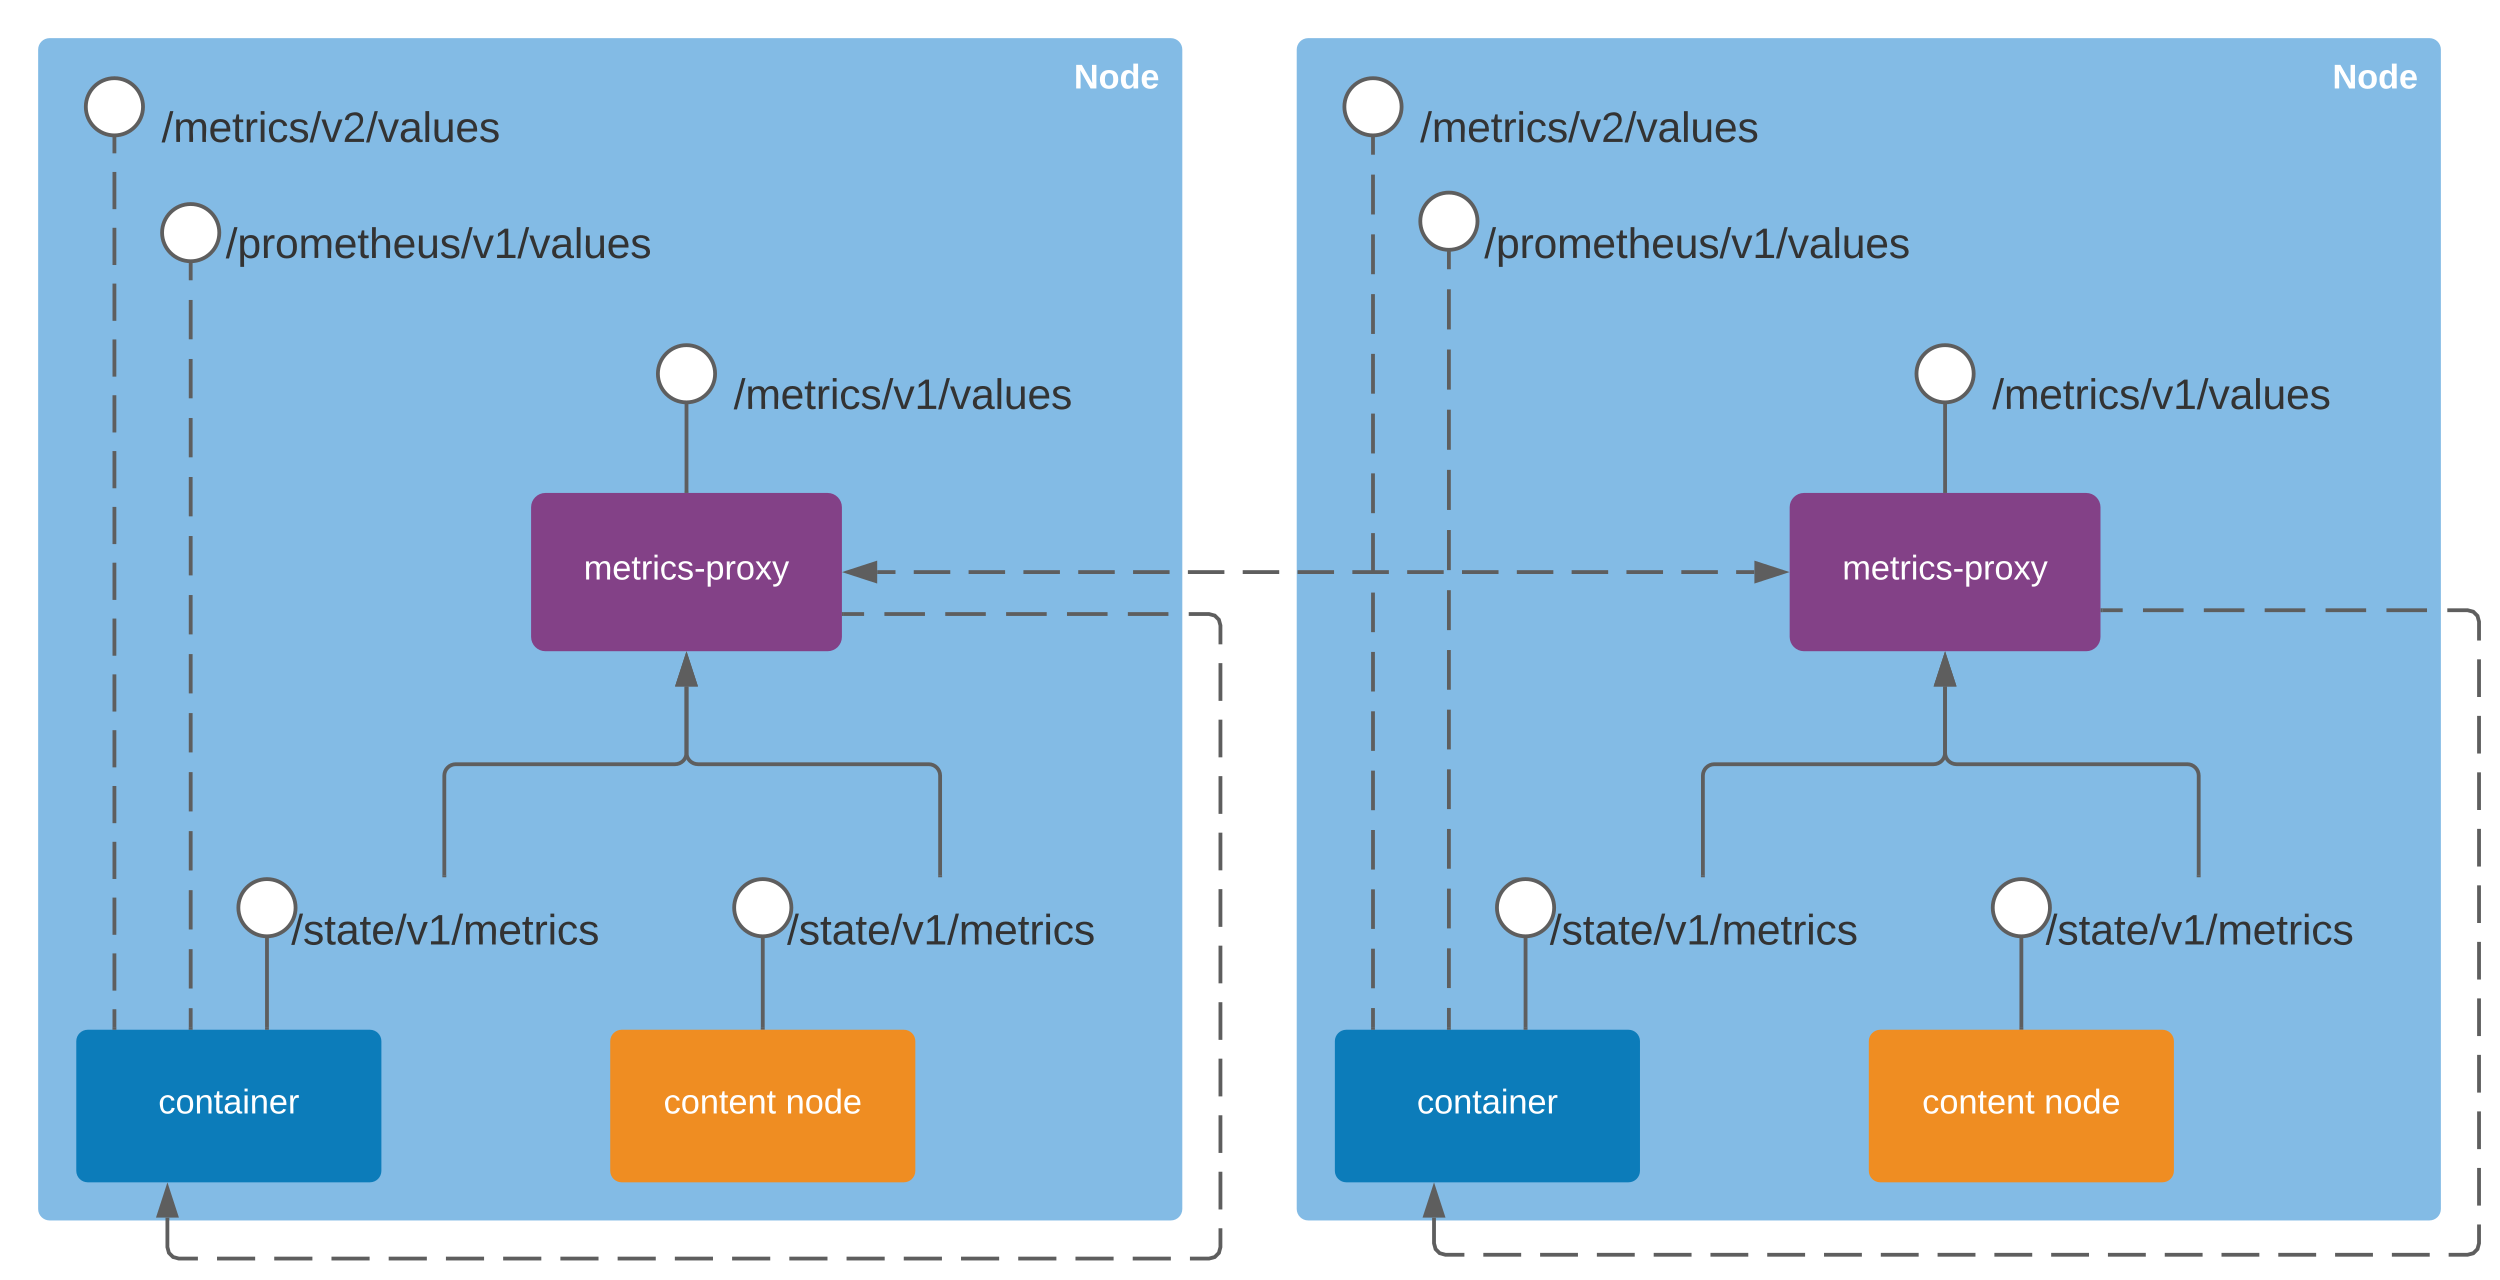 <svg xmlns="http://www.w3.org/2000/svg" xmlns:xlink="http://www.w3.org/1999/xlink" xmlns:lucid="lucid" width="1311" height="671"><g transform="translate(880 -200)" lucid:page-tab-id="0_0"><path d="M-1806.87 0h3677.74v1322.83h-3677.74z" fill="#fff"/><path d="M-860 226c0-3.3 2.7-6 6-6h588c3.3 0 6 2.7 6 6v608c0 3.3-2.7 6-6 6h-588c-3.3 0-6-2.7-6-6z" stroke="#000" stroke-opacity="0" stroke-width="3" fill="#83bbe5"/><use xlink:href="#a" transform="matrix(1,0,0,1,-848,232) translate(531.15 14.4)"/><path d="M-200 226c0-3.3 2.7-6 6-6h588c3.3 0 6 2.7 6 6v608c0 3.3-2.7 6-6 6h-588c-3.3 0-6-2.7-6-6z" stroke="#000" stroke-opacity="0" stroke-width="3" fill="#83bbe5"/><use xlink:href="#a" transform="matrix(1,0,0,1,-188,232) translate(531.15 14.4)"/><path d="M-180 746c0-3.3 2.7-6 6-6h148c3.3 0 6 2.7 6 6v68c0 3.3-2.7 6-6 6h-148c-3.3 0-6-2.7-6-6z" stroke="#000" stroke-opacity="0" stroke-width="3" fill="#0c7cba"/><use xlink:href="#b" transform="matrix(1,0,0,1,-168,752) translate(31.05 31.9)"/><path d="M60 466c0-3.3 2.7-6 6-6h148c3.3 0 6 2.7 6 6v68c0 3.3-2.7 6-6 6H66c-3.3 0-6-2.7-6-6z" stroke="#834187" stroke-width="3" fill="#834187"/><use xlink:href="#c" transform="matrix(1,0,0,1,72,472) translate(14.125 31.9)"/><path d="M180 666c0-3.3 2.7-6 6-6h174c3.3 0 6 2.7 6 6v48c0 3.3-2.7 6-6 6H186c-3.3 0-6-2.7-6-6z" stroke="#000" stroke-opacity="0" stroke-width="3" fill="#fff" fill-opacity="0"/><use xlink:href="#d" transform="matrix(1,0,0,1,185,665) translate(7.728 30.278)"/><path d="M180 739v-48.33" stroke="#5e5e5e" stroke-width="2" fill="none"/><path d="M181 740h-2v-1.03h2z" stroke="#5e5e5e" stroke-width=".05" fill="#5e5e5e"/><path d="M195 676c0 8.28-6.72 15-15 15-8.28 0-15-6.72-15-15 0-8.28 6.72-15 15-15 8.28 0 15 6.72 15 15z" stroke="#5e5e5e" stroke-width="2" fill="#fff"/><path d="M160 386c0-3.3 2.7-6 6-6h174c3.3 0 6 2.7 6 6v48c0 3.3-2.7 6-6 6H166c-3.3 0-6-2.7-6-6z" stroke="#000" stroke-opacity="0" stroke-width="3" fill="#fff" fill-opacity="0"/><use xlink:href="#e" transform="matrix(1,0,0,1,165,385) translate(-0.265 29.444)"/><path d="M140 457.5v-46.83" stroke="#5e5e5e" stroke-width="2" fill="none"/><path d="M141 458.5h-2v-1.03h2z" stroke="#5e5e5e" stroke-width=".05" fill="#5e5e5e"/><path d="M155 396c0 8.28-6.72 15-15 15-8.28 0-15-6.72-15-15 0-8.28 6.72-15 15-15 8.28 0 15 6.72 15 15z" stroke="#5e5e5e" stroke-width="2" fill="#fff"/><path d="M-80 666c0-3.3 2.7-6 6-6h174c3.3 0 6 2.7 6 6v48c0 3.3-2.7 6-6 6H-74c-3.3 0-6-2.7-6-6z" stroke="#000" stroke-opacity="0" stroke-width="3" fill="#fff" fill-opacity="0"/><use xlink:href="#d" transform="matrix(1,0,0,1,-75,665) translate(7.728 30.278)"/><path d="M-80 739v-48.33" stroke="#5e5e5e" stroke-width="2" fill="none"/><path d="M-79 740h-2v-1.03h2z" stroke="#5e5e5e" stroke-width=".05" fill="#5e5e5e"/><path d="M-65 676c0 8.3-6.72 15-15 15-8.28 0-15-6.7-15-15 0-8.28 6.72-15 15-15 8.28 0 15 6.72 15 15z" stroke="#5e5e5e" stroke-width="2" fill="#fff"/><path d="M100 746c0-3.3 2.7-6 6-6h148c3.3 0 6 2.7 6 6v68c0 3.3-2.7 6-6 6H106c-3.3 0-6-2.7-6-6z" stroke="#000" stroke-opacity="0" stroke-width="3" fill="#ef8d22"/><use xlink:href="#f" transform="matrix(1,0,0,1,112,752) translate(16 31.9)"/><use xlink:href="#g" transform="matrix(1,0,0,1,112,752) translate(80 31.9)"/><path d="M273 659v-52.25c0-3.3-2.7-6-6-6H146c-3.3 0-6-2.7-6-6V560" stroke="#5e5e5e" stroke-width="2" fill="none"/><path d="M274 660h-2v-1.03h2z" stroke="#5e5e5e" stroke-width=".05" fill="#5e5e5e"/><path d="M140 544.74l4.64 14.26h-9.28z" stroke="#5e5e5e" stroke-width="2" fill="#5e5e5e"/><path d="M13 659v-52.25c0-3.3 2.7-6 6-6h115c3.3 0 6-2.7 6-6V560" stroke="#5e5e5e" stroke-width="2" fill="none"/><path d="M14 660h-2v-1.03h2z" stroke="#5e5e5e" stroke-width=".05" fill="#5e5e5e"/><path d="M140 544.74l4.64 14.26h-9.28z" stroke="#5e5e5e" stroke-width="2" fill="#5e5e5e"/><path d="M-140 246c0-3.3 2.7-6 6-6H40c3.3 0 6 2.7 6 6v48c0 3.3-2.7 6-6 6h-174c-3.3 0-6-2.7-6-6z" stroke="#000" stroke-opacity="0" stroke-width="3" fill="#fff" fill-opacity="0"/><use xlink:href="#h" transform="matrix(1,0,0,1,-135,245) translate(-0.265 29.444)"/><path d="M-160 739v-10.38m0-10.37V697.5m0-10.38v-20.75m0-10.37v-20.75m0-10.38v-20.75m0-10.37V573m0-10.38v-20.75m0-10.37v-20.75m0-10.38v-20.81m0-10.45v-20.88m0-10.44v-20.9m0-10.44v-20.88m0-10.45v-20.88m0-10.44v-20.9m0-10.43v-20.9m0-10.44v-10.43" stroke="#5e5e5e" stroke-width="2" fill="none"/><path d="M-159 740h-2v-1.03h2z" stroke="#5e5e5e" stroke-width=".05" fill="#5e5e5e"/><path d="M-145 256c0 8.3-6.72 15-15 15-8.28 0-15-6.7-15-15 0-8.28 6.72-15 15-15 8.28 0 15 6.72 15 15z" stroke="#5e5e5e" stroke-width="2" fill="#fff"/><path d="M-840 746c0-3.3 2.7-6 6-6h148c3.3 0 6 2.7 6 6v68c0 3.3-2.7 6-6 6h-148c-3.3 0-6-2.7-6-6z" stroke="#000" stroke-opacity="0" stroke-width="3" fill="#0c7cba"/><use xlink:href="#b" transform="matrix(1,0,0,1,-828,752) translate(31.05 31.9)"/><path d="M-600 466c0-3.3 2.7-6 6-6h148c3.3 0 6 2.7 6 6v68c0 3.3-2.7 6-6 6h-148c-3.3 0-6-2.7-6-6z" stroke="#834187" stroke-width="3" fill="#834187"/><use xlink:href="#c" transform="matrix(1,0,0,1,-588,472) translate(14.125 31.9)"/><path d="M-480 666c0-3.3 2.7-6 6-6h174c3.3 0 6 2.7 6 6v48c0 3.3-2.7 6-6 6h-174c-3.3 0-6-2.7-6-6z" stroke="#000" stroke-opacity="0" stroke-width="3" fill="#fff" fill-opacity="0"/><use xlink:href="#d" transform="matrix(1,0,0,1,-475,665) translate(7.728 30.278)"/><path d="M-480 739v-48.33" stroke="#5e5e5e" stroke-width="2" fill="none"/><path d="M-479 740h-2v-1.03h2z" stroke="#5e5e5e" stroke-width=".05" fill="#5e5e5e"/><path d="M-465 676c0 8.28-6.72 15-15 15-8.28 0-15-6.72-15-15 0-8.28 6.72-15 15-15 8.28 0 15 6.72 15 15z" stroke="#5e5e5e" stroke-width="2" fill="#fff"/><path d="M-500 386c0-3.3 2.7-6 6-6h174c3.3 0 6 2.7 6 6v48c0 3.3-2.7 6-6 6h-174c-3.3 0-6-2.7-6-6z" stroke="#000" stroke-opacity="0" stroke-width="3" fill="#fff" fill-opacity="0"/><use xlink:href="#e" transform="matrix(1,0,0,1,-495,385) translate(-0.265 29.444)"/><path d="M-520 457.5v-46.83" stroke="#5e5e5e" stroke-width="2" fill="none"/><path d="M-519 458.5h-2v-1.03h2z" stroke="#5e5e5e" stroke-width=".05" fill="#5e5e5e"/><path d="M-505 396c0 8.28-6.72 15-15 15-8.28 0-15-6.72-15-15 0-8.28 6.72-15 15-15 8.28 0 15 6.72 15 15z" stroke="#5e5e5e" stroke-width="2" fill="#fff"/><path d="M-740 666c0-3.3 2.7-6 6-6h174c3.3 0 6 2.7 6 6v48c0 3.3-2.7 6-6 6h-174c-3.3 0-6-2.7-6-6z" stroke="#000" stroke-opacity="0" stroke-width="3" fill="#fff" fill-opacity="0"/><use xlink:href="#d" transform="matrix(1,0,0,1,-735,665) translate(7.728 30.278)"/><path d="M-740 739v-48.33" stroke="#5e5e5e" stroke-width="2" fill="none"/><path d="M-739 740h-2v-1.03h2z" stroke="#5e5e5e" stroke-width=".05" fill="#5e5e5e"/><path d="M-725 676c0 8.28-6.72 15-15 15-8.28 0-15-6.72-15-15 0-8.28 6.72-15 15-15 8.28 0 15 6.72 15 15z" stroke="#5e5e5e" stroke-width="2" fill="#fff"/><path d="M-560 746c0-3.3 2.7-6 6-6h148c3.3 0 6 2.7 6 6v68c0 3.3-2.7 6-6 6h-148c-3.3 0-6-2.7-6-6z" stroke="#000" stroke-opacity="0" stroke-width="3" fill="#ef8d22"/><use xlink:href="#f" transform="matrix(1,0,0,1,-548,752) translate(16 31.9)"/><use xlink:href="#g" transform="matrix(1,0,0,1,-548,752) translate(80 31.9)"/><path d="M-387 659v-52.25c0-3.3-2.7-6-6-6h-121c-3.3 0-6-2.7-6-6V560" stroke="#5e5e5e" stroke-width="2" fill="none"/><path d="M-386 660h-2v-1.03h2z" stroke="#5e5e5e" stroke-width=".05" fill="#5e5e5e"/><path d="M-520 544.74l4.64 14.26h-9.28z" stroke="#5e5e5e" stroke-width="2" fill="#5e5e5e"/><path d="M-647 659v-52.25c0-3.3 2.7-6 6-6h115c3.3 0 6-2.7 6-6V560" stroke="#5e5e5e" stroke-width="2" fill="none"/><path d="M-646 660h-2v-1.03h2z" stroke="#5e5e5e" stroke-width=".05" fill="#5e5e5e"/><path d="M-520 544.74l4.64 14.26h-9.28z" stroke="#5e5e5e" stroke-width="2" fill="#5e5e5e"/><path d="M-800 246c0-3.3 2.7-6 6-6h174c3.3 0 6 2.7 6 6v48c0 3.3-2.7 6-6 6h-174c-3.3 0-6-2.7-6-6z" stroke="#000" stroke-opacity="0" stroke-width="3" fill="#fff" fill-opacity="0"/><use xlink:href="#h" transform="matrix(1,0,0,1,-795,245) translate(-0.265 29.444)"/><path d="M-820 739v-9.76m0-9.75v-19.53m0-9.75V670.7m0-9.76v-19.5m0-9.77v-19.5m0-9.77v-19.5m0-9.77v-19.5m0-9.77v-19.5m0-9.77v-19.52m0-9.76v-19.5m0-9.77v-19.52m0-9.75v-19.52m0-9.75V378m0-9.76v-19.52m0-9.75v-19.52m0-9.76v-19.52m0-9.76v-9.75" stroke="#5e5e5e" stroke-width="2" fill="none"/><path d="M-819 740h-2v-1.03h2z" stroke="#5e5e5e" stroke-width=".05" fill="#5e5e5e"/><path d="M-805 256c0 8.28-6.72 15-15 15-8.28 0-15-6.72-15-15 0-8.28 6.72-15 15-15 8.28 0 15 6.72 15 15z" stroke="#5e5e5e" stroke-width="2" fill="#fff"/><path d="M-437.5 522h10.64m10.64 0h21.28m10.63 0h21.27m10.64 0h21.3m10.63 0h21.28m10.64 0h21.28m10.64 0H-246l3.03.82 2.15 2.15.82 3.03v9.88m0 9.88v19.76m0 9.87v19.75m0 9.88v19.76m0 9.87v19.75m0 9.88v19.76m0 9.88v19.76m0 9.88v19.75m0 9.88v19.77m0 9.88v19.76m0 9.88v19.76m0 9.88V854l-.82 3.03-2.15 2.15-3.03.82h-10m-10 0h-20m-10.02 0h-20m-10 0h-20.02m-10 0h-20m-10 0h-20.02m-10 0h-20m-10 0h-20.02m-10 0h-20m-10.02 0h-20m-10 0h-20m-10.02 0h-20m-10 0h-20.02m-10 0h-20m-10 0h-20.02m-10 0h-20m-10 0h-20.02m-10 0h-20m-10.02 0h-10l-3.03-.82-2.15-2.15-.82-3.03v-15.5" stroke="#5e5e5e" stroke-width="2" fill="none"/><path d="M-437.47 523h-1.03v-2h1.03z" stroke="#5e5e5e" stroke-width=".05" fill="#5e5e5e"/><path d="M-792.2 823.24l4.64 14.26h-9.27z" stroke="#5e5e5e" stroke-width="2" fill="#5e5e5e"/><path d="M-780 739v-10.32m0-10.3v-20.64m0-10.32V666.8m0-10.33v-20.63m0-10.32V604.9m0-10.33v-20.63m0-10.32V543m0-10.32v-20.64m0-10.3v-20.65m0-10.32v-20.63m0-10.32V419.2m0-10.32v-20.63m0-10.32V357.3m0-10.32v-10.3" stroke="#5e5e5e" stroke-width="2" fill="none"/><path d="M-779 740h-2v-1.03h2z" stroke="#5e5e5e" stroke-width=".05" fill="#5e5e5e"/><path d="M-765 322c0 8.28-6.72 15-15 15-8.28 0-15-6.72-15-15 0-8.28 6.72-15 15-15 8.28 0 15 6.72 15 15z" stroke="#5e5e5e" stroke-width="2" fill="#fff"/><path d="M-780 306c0-3.3 2.7-6 6-6h248c3.3 0 6 2.7 6 6v48c0 3.3-2.7 6-6 6h-248c-3.3 0-6-2.7-6-6z" stroke="#000" stroke-opacity="0" stroke-width="3" fill="#fff" fill-opacity="0"/><use xlink:href="#i" transform="matrix(1,0,0,1,-775,305) translate(13.364 30.278)"/><path d="M-120.2 739v-10.43m0-10.43V697.3m0-10.44V666m0-10.43V634.7m0-10.4v-20.87m0-10.43v-20.86m0-10.43v-20.84m0-10.43v-20.95m0-10.52v-21.03m0-10.52v-21.03m0-10.52v-21.03m0-10.52v-21.04m0-10.52V351.7m0-10.5v-10.53" stroke="#5e5e5e" stroke-width="2" fill="none"/><path d="M-119.2 740h-2v-1.03h2z" stroke="#5e5e5e" stroke-width=".05" fill="#5e5e5e"/><path d="M-105.2 316c0 8.3-6.72 15-15 15-8.28 0-15-6.7-15-15 0-8.28 6.72-15 15-15 8.28 0 15 6.72 15 15z" stroke="#5e5e5e" stroke-width="2" fill="#fff"/><path d="M-120 306c0-3.3 2.7-6 6-6h248c3.3 0 6 2.7 6 6v48c0 3.3-2.7 6-6 6h-248c-3.3 0-6-2.7-6-6z" stroke="#000" stroke-opacity="0" stroke-width="3" fill="#fff" fill-opacity="0"/><use xlink:href="#i" transform="matrix(1,0,0,1,-115,305) translate(13.364 30.278)"/><path d="M-420 500h9.6m9.57 0h19.16m9.6 0h19.15m9.6 0h19.15m9.6 0h19.15m9.6 0h19.15m9.6 0h19.15m9.6 0h19.15m9.6 0h19.15m9.6 0h19.15m9.6 0h19.15m9.6 0h19.15m9.6 0h19.15m9.58 0h19.17m9.58 0H-7.9m9.58 0h19.17m9.58 0H40" stroke="#5e5e5e" stroke-width="2" fill="none"/><path d="M-435.26 500l14.26-4.64v9.28zM55.26 500L41 504.64v-9.28z" stroke="#5e5e5e" stroke-width="2" fill="#5e5e5e"/><path d="M222.5 520h10.64m10.64 0h21.28m10.63 0h21.27m10.64 0h21.3m10.63 0h21.28m10.64 0h21.28m10.64 0H414l3.03.82 2.15 2.15.82 3.03v9.88m0 9.88v19.76m0 9.87v19.75m0 9.88v19.76m0 9.87v19.75m0 9.88v19.76m0 9.88v19.76m0 9.88v19.75m0 9.88v19.77m0 9.88v19.76m0 9.88v19.76m0 9.88V852l-.82 3.03-2.15 2.15-3.03.82h-9.93m-9.92 0H374.3m-9.93 0h-19.85m-9.93 0h-19.86m-9.93 0h-19.84m-9.92 0H255.2m-9.94 0H225.4m-9.92 0h-19.85m-9.93 0h-19.85m-9.92 0h-19.86m-9.92 0H106.3m-9.93 0H76.52m-9.93 0H46.73m-9.93 0H16.97m-9.92 0H-12.8m-9.94 0H-42.6m-9.92 0h-19.85m-9.93 0h-19.85m-9.92 0H-122l-3.03-.82-2.15-2.15-.82-3.03v-13.5" stroke="#5e5e5e" stroke-width="2" fill="none"/><path d="M222.53 521h-1.03v-2h1.03z" stroke="#5e5e5e" stroke-width=".05" fill="#5e5e5e"/><path d="M-128 823.24l4.64 14.26h-9.28z" stroke="#5e5e5e" stroke-width="2" fill="#5e5e5e"/><defs><path fill="#fff" d="M175 0L67-191c6 58 2 128 3 191H24v-248h59L193-55c-6-58-2-129-3-193h46V0h-61" id="j"/><path fill="#fff" d="M110-194c64 0 96 36 96 99 0 64-35 99-97 99-61 0-95-36-95-99 0-62 34-99 96-99zm-1 164c35 0 45-28 45-65 0-40-10-65-43-65-34 0-45 26-45 65 0 36 10 65 43 65" id="k"/><path fill="#fff" d="M88-194c31-1 46 15 58 34l-1-101h50l1 261h-48c-2-10 0-23-3-31C134-8 116 4 84 4 32 4 16-41 15-95c0-56 19-97 73-99zm17 164c33 0 40-30 41-66 1-37-9-64-41-64s-38 30-39 65c0 43 13 65 39 65" id="l"/><path fill="#fff" d="M185-48c-13 30-37 53-82 52C43 2 14-33 14-96s30-98 90-98c62 0 83 45 84 108H66c0 31 8 55 39 56 18 0 30-7 34-22zm-45-69c5-46-57-63-70-21-2 6-4 13-4 21h74" id="m"/><g id="a"><use transform="matrix(0.05,0,0,0.05,0,0)" xlink:href="#j"/><use transform="matrix(0.05,0,0,0.05,12.95,0)" xlink:href="#k"/><use transform="matrix(0.05,0,0,0.05,23.9,0)" xlink:href="#l"/><use transform="matrix(0.05,0,0,0.05,34.85,0)" xlink:href="#m"/></g><path fill="#fff" d="M96-169c-40 0-48 33-48 73s9 75 48 75c24 0 41-14 43-38l32 2c-6 37-31 61-74 61-59 0-76-41-82-99-10-93 101-131 147-64 4 7 5 14 7 22l-32 3c-4-21-16-35-41-35" id="n"/><path fill="#fff" d="M100-194c62-1 85 37 85 99 1 63-27 99-86 99S16-35 15-95c0-66 28-99 85-99zM99-20c44 1 53-31 53-75 0-43-8-75-51-75s-53 32-53 75 10 74 51 75" id="o"/><path fill="#fff" d="M117-194c89-4 53 116 60 194h-32v-121c0-31-8-49-39-48C34-167 62-67 57 0H25l-1-190h30c1 10-1 24 2 32 11-22 29-35 61-36" id="p"/><path fill="#fff" d="M59-47c-2 24 18 29 38 22v24C64 9 27 4 27-40v-127H5v-23h24l9-43h21v43h35v23H59v120" id="q"/><path fill="#fff" d="M141-36C126-15 110 5 73 4 37 3 15-17 15-53c-1-64 63-63 125-63 3-35-9-54-41-54-24 1-41 7-42 31l-33-3c5-37 33-52 76-52 45 0 72 20 72 64v82c-1 20 7 32 28 27v20c-31 9-61-2-59-35zM48-53c0 20 12 33 32 33 41-3 63-29 60-74-43 2-92-5-92 41" id="r"/><path fill="#fff" d="M24-231v-30h32v30H24zM24 0v-190h32V0H24" id="s"/><path fill="#fff" d="M100-194c63 0 86 42 84 106H49c0 40 14 67 53 68 26 1 43-12 49-29l28 8c-11 28-37 45-77 45C44 4 14-33 15-96c1-61 26-98 85-98zm52 81c6-60-76-77-97-28-3 7-6 17-6 28h103" id="t"/><path fill="#fff" d="M114-163C36-179 61-72 57 0H25l-1-190h30c1 12-1 29 2 39 6-27 23-49 58-41v29" id="u"/><g id="b"><use transform="matrix(0.05,0,0,0.05,0,0)" xlink:href="#n"/><use transform="matrix(0.05,0,0,0.05,9,0)" xlink:href="#o"/><use transform="matrix(0.05,0,0,0.05,19,0)" xlink:href="#p"/><use transform="matrix(0.05,0,0,0.05,29,0)" xlink:href="#q"/><use transform="matrix(0.05,0,0,0.05,34,0)" xlink:href="#r"/><use transform="matrix(0.05,0,0,0.05,44,0)" xlink:href="#s"/><use transform="matrix(0.05,0,0,0.05,47.95,0)" xlink:href="#p"/><use transform="matrix(0.05,0,0,0.05,57.95,0)" xlink:href="#t"/><use transform="matrix(0.05,0,0,0.05,67.95,0)" xlink:href="#u"/></g><path fill="#fff" d="M210-169c-67 3-38 105-44 169h-31v-121c0-29-5-50-35-48C34-165 62-65 56 0H25l-1-190h30c1 10-1 24 2 32 10-44 99-50 107 0 11-21 27-35 58-36 85-2 47 119 55 194h-31v-121c0-29-5-49-35-48" id="v"/><path fill="#fff" d="M135-143c-3-34-86-38-87 0 15 53 115 12 119 90S17 21 10-45l28-5c4 36 97 45 98 0-10-56-113-15-118-90-4-57 82-63 122-42 12 7 21 19 24 35" id="w"/><path fill="#fff" d="M16-82v-28h88v28H16" id="x"/><path fill="#fff" d="M115-194c55 1 70 41 70 98S169 2 115 4C84 4 66-9 55-30l1 105H24l-1-265h31l2 30c10-21 28-34 59-34zm-8 174c40 0 45-34 45-75s-6-73-45-74c-42 0-51 32-51 76 0 43 10 73 51 73" id="y"/><path fill="#fff" d="M141 0L90-78 38 0H4l68-98-65-92h35l48 74 47-74h35l-64 92 68 98h-35" id="z"/><path fill="#fff" d="M179-190L93 31C79 59 56 82 12 73V49c39 6 53-20 64-50L1-190h34L92-34l54-156h33" id="A"/><g id="c"><use transform="matrix(0.05,0,0,0.05,0,0)" xlink:href="#v"/><use transform="matrix(0.05,0,0,0.05,14.95,0)" xlink:href="#t"/><use transform="matrix(0.05,0,0,0.05,24.95,0)" xlink:href="#q"/><use transform="matrix(0.05,0,0,0.05,29.95,0)" xlink:href="#u"/><use transform="matrix(0.05,0,0,0.05,35.9,0)" xlink:href="#s"/><use transform="matrix(0.05,0,0,0.05,39.85,0)" xlink:href="#n"/><use transform="matrix(0.05,0,0,0.05,48.85,0)" xlink:href="#w"/><use transform="matrix(0.05,0,0,0.05,57.85,0)" xlink:href="#x"/><use transform="matrix(0.05,0,0,0.05,63.8,0)" xlink:href="#y"/><use transform="matrix(0.05,0,0,0.05,73.8,0)" xlink:href="#u"/><use transform="matrix(0.05,0,0,0.05,79.75,0)" xlink:href="#o"/><use transform="matrix(0.05,0,0,0.05,89.75,0)" xlink:href="#z"/><use transform="matrix(0.05,0,0,0.05,98.75,0)" xlink:href="#A"/></g><path fill="#333" d="M0 4l72-265h28L28 4H0" id="B"/><path fill="#333" d="M135-143c-3-34-86-38-87 0 15 53 115 12 119 90S17 21 10-45l28-5c4 36 97 45 98 0-10-56-113-15-118-90-4-57 82-63 122-42 12 7 21 19 24 35" id="C"/><path fill="#333" d="M59-47c-2 24 18 29 38 22v24C64 9 27 4 27-40v-127H5v-23h24l9-43h21v43h35v23H59v120" id="D"/><path fill="#333" d="M141-36C126-15 110 5 73 4 37 3 15-17 15-53c-1-64 63-63 125-63 3-35-9-54-41-54-24 1-41 7-42 31l-33-3c5-37 33-52 76-52 45 0 72 20 72 64v82c-1 20 7 32 28 27v20c-31 9-61-2-59-35zM48-53c0 20 12 33 32 33 41-3 63-29 60-74-43 2-92-5-92 41" id="E"/><path fill="#333" d="M100-194c63 0 86 42 84 106H49c0 40 14 67 53 68 26 1 43-12 49-29l28 8c-11 28-37 45-77 45C44 4 14-33 15-96c1-61 26-98 85-98zm52 81c6-60-76-77-97-28-3 7-6 17-6 28h103" id="F"/><path fill="#333" d="M108 0H70L1-190h34L89-25l56-165h34" id="G"/><path fill="#333" d="M27 0v-27h64v-190l-56 39v-29l58-41h29v221h61V0H27" id="H"/><path fill="#333" d="M210-169c-67 3-38 105-44 169h-31v-121c0-29-5-50-35-48C34-165 62-65 56 0H25l-1-190h30c1 10-1 24 2 32 10-44 99-50 107 0 11-21 27-35 58-36 85-2 47 119 55 194h-31v-121c0-29-5-49-35-48" id="I"/><path fill="#333" d="M114-163C36-179 61-72 57 0H25l-1-190h30c1 12-1 29 2 39 6-27 23-49 58-41v29" id="J"/><path fill="#333" d="M24-231v-30h32v30H24zM24 0v-190h32V0H24" id="K"/><path fill="#333" d="M96-169c-40 0-48 33-48 73s9 75 48 75c24 0 41-14 43-38l32 2c-6 37-31 61-74 61-59 0-76-41-82-99-10-93 101-131 147-64 4 7 5 14 7 22l-32 3c-4-21-16-35-41-35" id="L"/><g id="d"><use transform="matrix(0.062,0,0,0.062,0,0)" xlink:href="#B"/><use transform="matrix(0.062,0,0,0.062,6.173,0)" xlink:href="#C"/><use transform="matrix(0.062,0,0,0.062,17.284,0)" xlink:href="#D"/><use transform="matrix(0.062,0,0,0.062,23.457,0)" xlink:href="#E"/><use transform="matrix(0.062,0,0,0.062,35.802,0)" xlink:href="#D"/><use transform="matrix(0.062,0,0,0.062,41.975,0)" xlink:href="#F"/><use transform="matrix(0.062,0,0,0.062,54.321,0)" xlink:href="#B"/><use transform="matrix(0.062,0,0,0.062,60.494,0)" xlink:href="#G"/><use transform="matrix(0.062,0,0,0.062,71.605,0)" xlink:href="#H"/><use transform="matrix(0.062,0,0,0.062,83.951,0)" xlink:href="#B"/><use transform="matrix(0.062,0,0,0.062,90.123,0)" xlink:href="#I"/><use transform="matrix(0.062,0,0,0.062,108.58,0)" xlink:href="#F"/><use transform="matrix(0.062,0,0,0.062,120.926,0)" xlink:href="#D"/><use transform="matrix(0.062,0,0,0.062,127.099,0)" xlink:href="#J"/><use transform="matrix(0.062,0,0,0.062,134.444,0)" xlink:href="#K"/><use transform="matrix(0.062,0,0,0.062,139.321,0)" xlink:href="#L"/><use transform="matrix(0.062,0,0,0.062,150.432,0)" xlink:href="#C"/></g><path fill="#333" d="M24 0v-261h32V0H24" id="M"/><path fill="#333" d="M84 4C-5 8 30-112 23-190h32v120c0 31 7 50 39 49 72-2 45-101 50-169h31l1 190h-30c-1-10 1-25-2-33-11 22-28 36-60 37" id="N"/><g id="e"><use transform="matrix(0.062,0,0,0.062,0,0)" xlink:href="#B"/><use transform="matrix(0.062,0,0,0.062,6.173,0)" xlink:href="#I"/><use transform="matrix(0.062,0,0,0.062,24.63,0)" xlink:href="#F"/><use transform="matrix(0.062,0,0,0.062,36.975,0)" xlink:href="#D"/><use transform="matrix(0.062,0,0,0.062,43.148,0)" xlink:href="#J"/><use transform="matrix(0.062,0,0,0.062,50.494,0)" xlink:href="#K"/><use transform="matrix(0.062,0,0,0.062,55.37,0)" xlink:href="#L"/><use transform="matrix(0.062,0,0,0.062,66.481,0)" xlink:href="#C"/><use transform="matrix(0.062,0,0,0.062,77.593,0)" xlink:href="#B"/><use transform="matrix(0.062,0,0,0.062,83.765,0)" xlink:href="#G"/><use transform="matrix(0.062,0,0,0.062,94.877,0)" xlink:href="#H"/><use transform="matrix(0.062,0,0,0.062,107.222,0)" xlink:href="#B"/><use transform="matrix(0.062,0,0,0.062,113.395,0)" xlink:href="#G"/><use transform="matrix(0.062,0,0,0.062,124.506,0)" xlink:href="#E"/><use transform="matrix(0.062,0,0,0.062,136.852,0)" xlink:href="#M"/><use transform="matrix(0.062,0,0,0.062,141.728,0)" xlink:href="#N"/><use transform="matrix(0.062,0,0,0.062,154.074,0)" xlink:href="#F"/><use transform="matrix(0.062,0,0,0.062,166.42,0)" xlink:href="#C"/></g><g id="f"><use transform="matrix(0.05,0,0,0.05,0,0)" xlink:href="#n"/><use transform="matrix(0.05,0,0,0.05,9,0)" xlink:href="#o"/><use transform="matrix(0.05,0,0,0.05,19,0)" xlink:href="#p"/><use transform="matrix(0.05,0,0,0.05,29,0)" xlink:href="#q"/><use transform="matrix(0.05,0,0,0.05,34,0)" xlink:href="#t"/><use transform="matrix(0.05,0,0,0.05,44,0)" xlink:href="#p"/><use transform="matrix(0.05,0,0,0.05,54,0)" xlink:href="#q"/></g><path fill="#fff" d="M85-194c31 0 48 13 60 33l-1-100h32l1 261h-30c-2-10 0-23-3-31C134-8 116 4 85 4 32 4 16-35 15-94c0-66 23-100 70-100zm9 24c-40 0-46 34-46 75 0 40 6 74 45 74 42 0 51-32 51-76 0-42-9-74-50-73" id="O"/><g id="g"><use transform="matrix(0.05,0,0,0.05,0,0)" xlink:href="#p"/><use transform="matrix(0.05,0,0,0.05,10,0)" xlink:href="#o"/><use transform="matrix(0.05,0,0,0.05,20,0)" xlink:href="#O"/><use transform="matrix(0.05,0,0,0.05,30,0)" xlink:href="#t"/></g><path fill="#333" d="M101-251c82-7 93 87 43 132L82-64C71-53 59-42 53-27h129V0H18c2-99 128-94 128-182 0-28-16-43-45-43s-46 15-49 41l-32-3c6-41 34-60 81-64" id="P"/><g id="h"><use transform="matrix(0.062,0,0,0.062,0,0)" xlink:href="#B"/><use transform="matrix(0.062,0,0,0.062,6.173,0)" xlink:href="#I"/><use transform="matrix(0.062,0,0,0.062,24.63,0)" xlink:href="#F"/><use transform="matrix(0.062,0,0,0.062,36.975,0)" xlink:href="#D"/><use transform="matrix(0.062,0,0,0.062,43.148,0)" xlink:href="#J"/><use transform="matrix(0.062,0,0,0.062,50.494,0)" xlink:href="#K"/><use transform="matrix(0.062,0,0,0.062,55.37,0)" xlink:href="#L"/><use transform="matrix(0.062,0,0,0.062,66.481,0)" xlink:href="#C"/><use transform="matrix(0.062,0,0,0.062,77.593,0)" xlink:href="#B"/><use transform="matrix(0.062,0,0,0.062,83.765,0)" xlink:href="#G"/><use transform="matrix(0.062,0,0,0.062,94.877,0)" xlink:href="#P"/><use transform="matrix(0.062,0,0,0.062,107.222,0)" xlink:href="#B"/><use transform="matrix(0.062,0,0,0.062,113.395,0)" xlink:href="#G"/><use transform="matrix(0.062,0,0,0.062,124.506,0)" xlink:href="#E"/><use transform="matrix(0.062,0,0,0.062,136.852,0)" xlink:href="#M"/><use transform="matrix(0.062,0,0,0.062,141.728,0)" xlink:href="#N"/><use transform="matrix(0.062,0,0,0.062,154.074,0)" xlink:href="#F"/><use transform="matrix(0.062,0,0,0.062,166.42,0)" xlink:href="#C"/></g><path fill="#333" d="M115-194c55 1 70 41 70 98S169 2 115 4C84 4 66-9 55-30l1 105H24l-1-265h31l2 30c10-21 28-34 59-34zm-8 174c40 0 45-34 45-75s-6-73-45-74c-42 0-51 32-51 76 0 43 10 73 51 73" id="Q"/><path fill="#333" d="M100-194c62-1 85 37 85 99 1 63-27 99-86 99S16-35 15-95c0-66 28-99 85-99zM99-20c44 1 53-31 53-75 0-43-8-75-51-75s-53 32-53 75 10 74 51 75" id="R"/><path fill="#333" d="M106-169C34-169 62-67 57 0H25v-261h32l-1 103c12-21 28-36 61-36 89 0 53 116 60 194h-32v-121c2-32-8-49-39-48" id="S"/><g id="i"><use transform="matrix(0.062,0,0,0.062,0,0)" xlink:href="#B"/><use transform="matrix(0.062,0,0,0.062,6.173,0)" xlink:href="#Q"/><use transform="matrix(0.062,0,0,0.062,18.519,0)" xlink:href="#J"/><use transform="matrix(0.062,0,0,0.062,25.864,0)" xlink:href="#R"/><use transform="matrix(0.062,0,0,0.062,38.21,0)" xlink:href="#I"/><use transform="matrix(0.062,0,0,0.062,56.667,0)" xlink:href="#F"/><use transform="matrix(0.062,0,0,0.062,69.012,0)" xlink:href="#D"/><use transform="matrix(0.062,0,0,0.062,75.185,0)" xlink:href="#S"/><use transform="matrix(0.062,0,0,0.062,87.531,0)" xlink:href="#F"/><use transform="matrix(0.062,0,0,0.062,99.877,0)" xlink:href="#N"/><use transform="matrix(0.062,0,0,0.062,112.222,0)" xlink:href="#C"/><use transform="matrix(0.062,0,0,0.062,123.333,0)" xlink:href="#B"/><use transform="matrix(0.062,0,0,0.062,129.506,0)" xlink:href="#G"/><use transform="matrix(0.062,0,0,0.062,140.617,0)" xlink:href="#H"/><use transform="matrix(0.062,0,0,0.062,152.963,0)" xlink:href="#B"/><use transform="matrix(0.062,0,0,0.062,159.136,0)" xlink:href="#G"/><use transform="matrix(0.062,0,0,0.062,170.247,0)" xlink:href="#E"/><use transform="matrix(0.062,0,0,0.062,182.593,0)" xlink:href="#M"/><use transform="matrix(0.062,0,0,0.062,187.469,0)" xlink:href="#N"/><use transform="matrix(0.062,0,0,0.062,199.815,0)" xlink:href="#F"/><use transform="matrix(0.062,0,0,0.062,212.16,0)" xlink:href="#C"/></g></defs></g></svg>